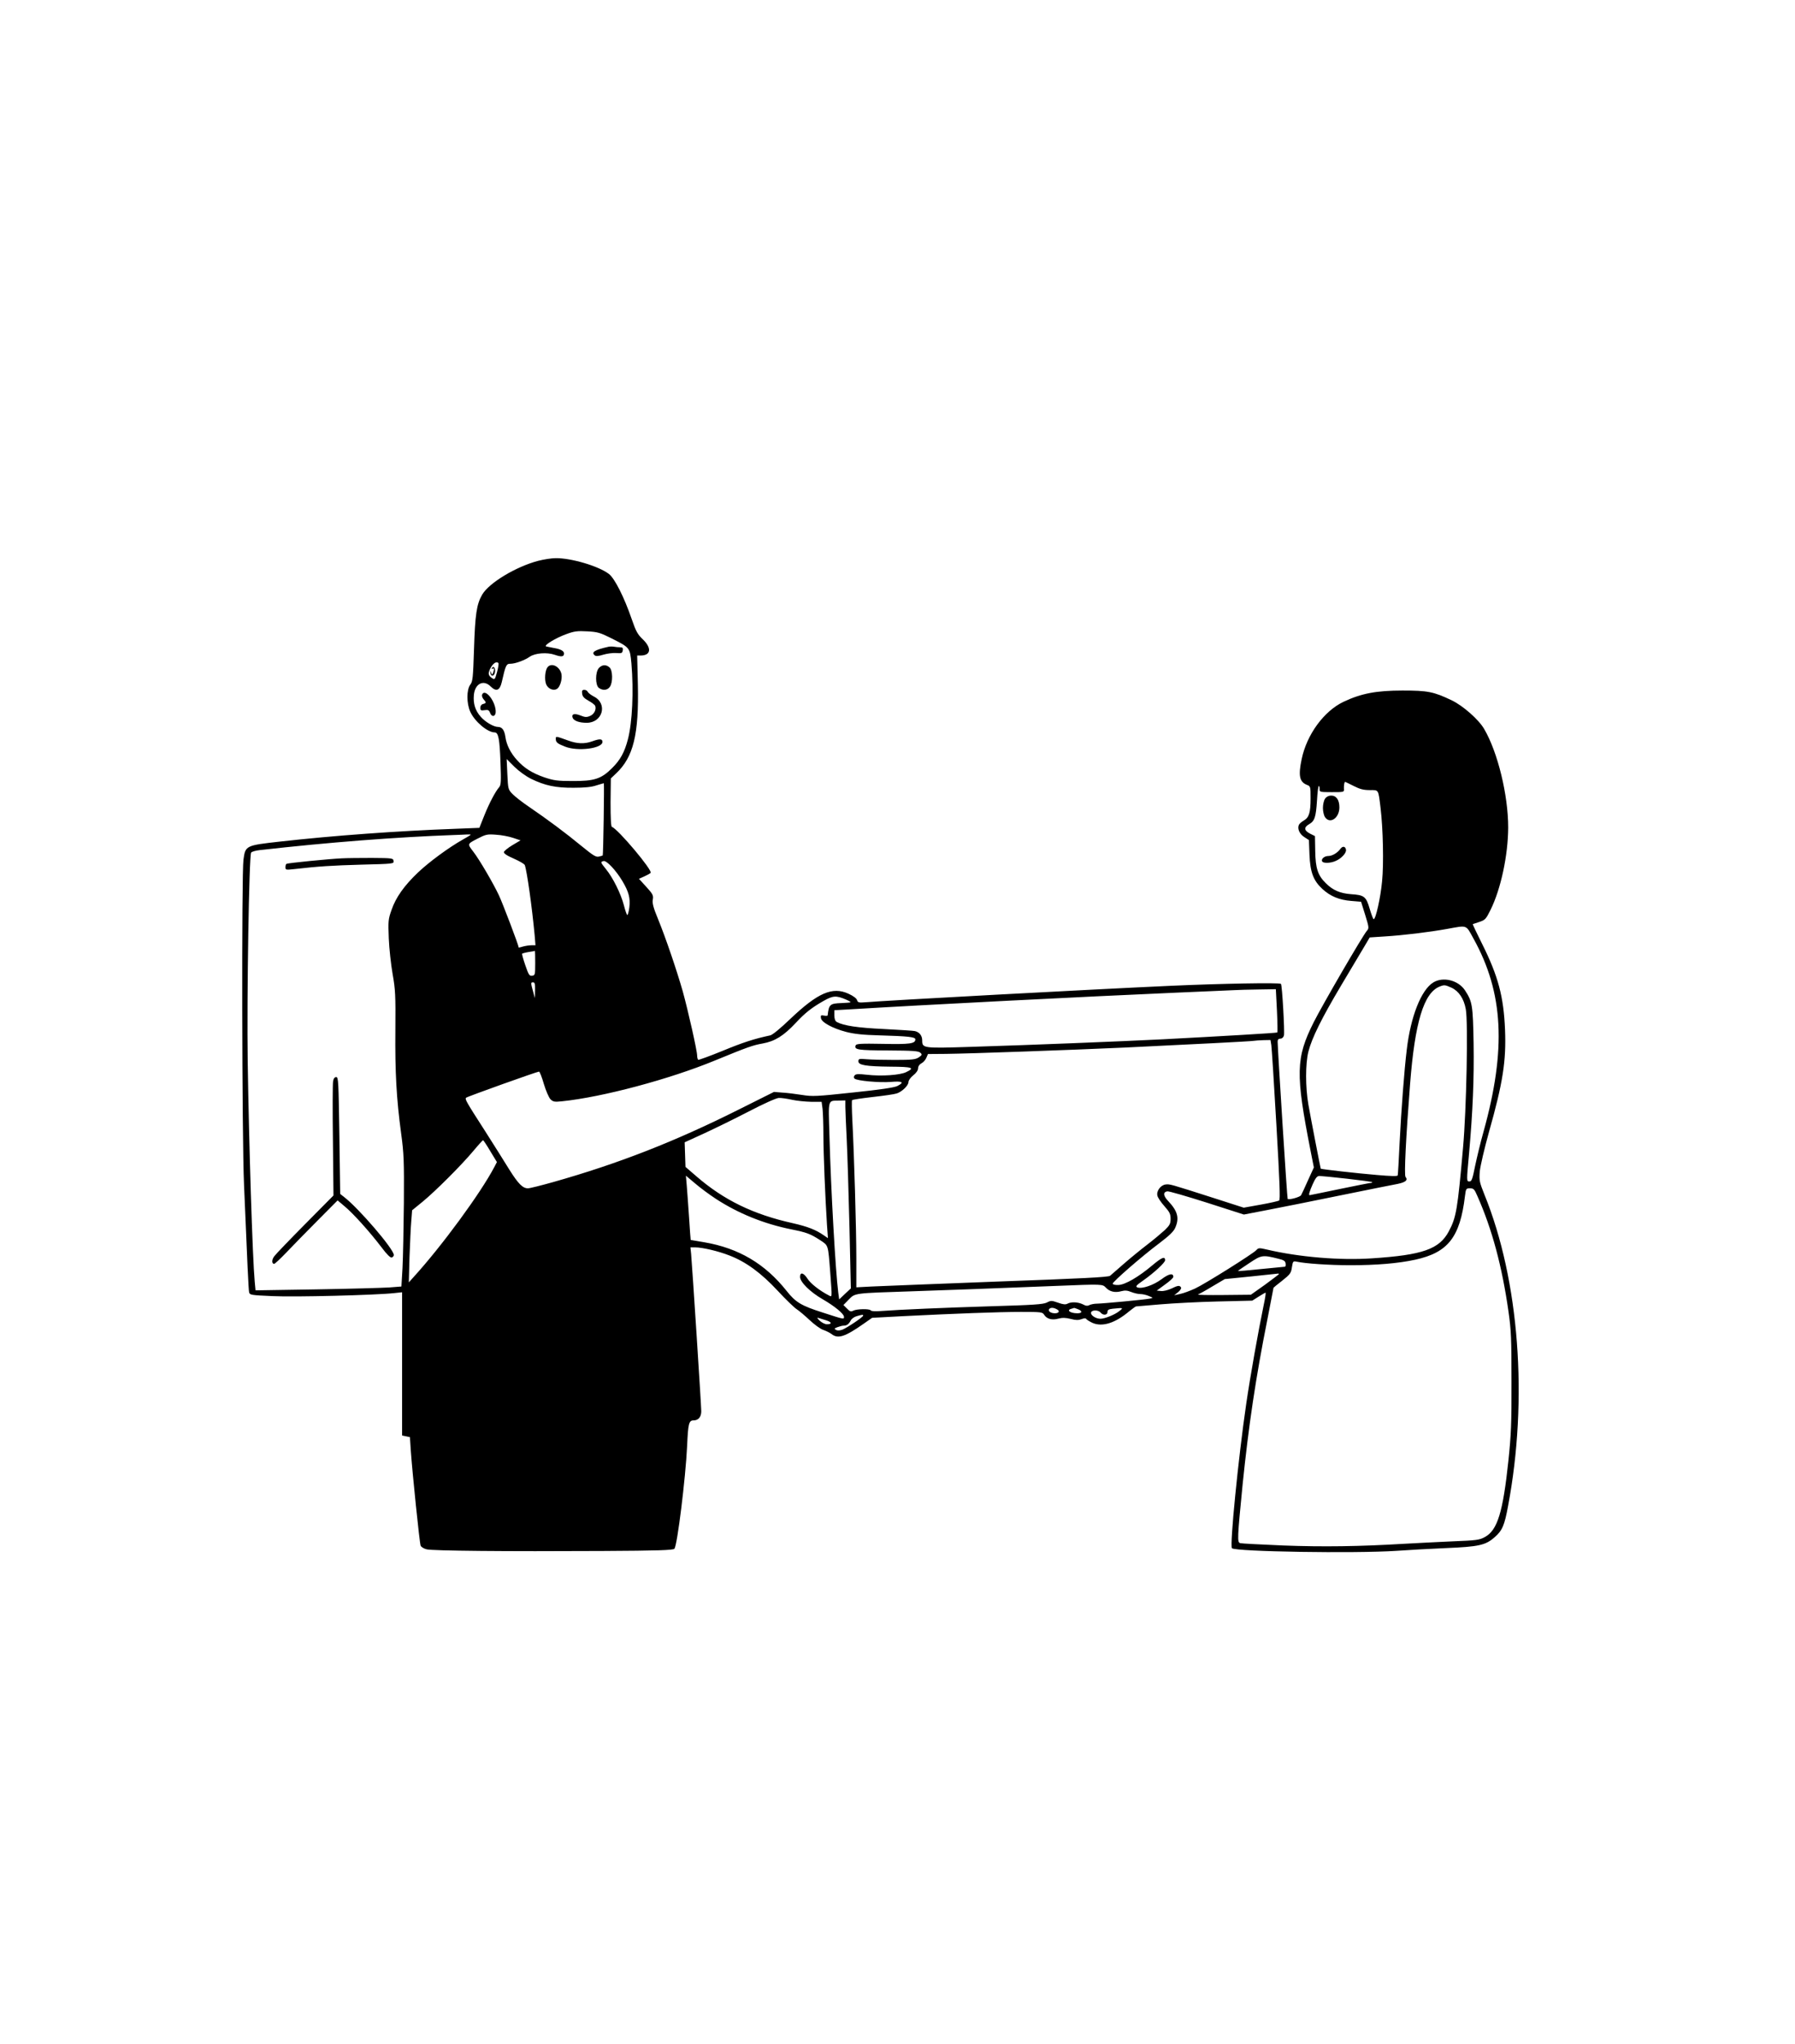 <?xml version="1.0" standalone="no"?>
<!DOCTYPE svg PUBLIC "-//W3C//DTD SVG 20010904//EN"
 "http://www.w3.org/TR/2001/REC-SVG-20010904/DTD/svg10.dtd">
<svg version="1.0" xmlns="http://www.w3.org/2000/svg"
 width="550" height="626" viewBox="0 0 1308 980"
 preserveAspectRatio="xMidYMid meet">

<g transform="translate(0,980) scale(0.1,-0.1)"
fill="#000000" stroke="none">
<path d="M3923 8260 c-164 -43 -359 -161 -409 -246 -41 -70 -52 -144 -60 -399
-7 -209 -9 -233 -27 -257 -28 -38 -28 -136 0 -198 33 -72 126 -150 178 -150
27 0 36 -49 42 -218 5 -136 4 -165 -9 -180 -28 -32 -73 -117 -109 -207 l-36
-90 -179 -7 c-412 -15 -883 -49 -1274 -93 -250 -28 -252 -29 -266 -132 -14
-97 -11 -2032 4 -2363 24 -580 33 -765 37 -786 5 -21 12 -22 172 -29 157 -8
751 7 886 22 l57 6 0 -522 0 -521 29 -6 28 -6 7 -106 c11 -155 63 -664 71
-684 4 -10 23 -22 44 -27 43 -11 576 -16 1284 -12 402 2 510 6 521 16 21 21
82 516 93 750 7 163 13 185 47 185 35 0 56 25 56 67 0 40 -67 1074 -74 1146
l-5 47 34 0 c53 0 169 -27 250 -59 120 -46 231 -127 352 -257 59 -64 122 -124
138 -134 17 -11 59 -46 94 -79 35 -33 80 -66 100 -72 20 -7 47 -20 60 -30 47
-37 98 -21 236 76 l60 42 225 12 c380 19 698 31 860 31 145 0 156 -1 168 -20
19 -31 57 -42 104 -29 30 8 53 7 90 -2 37 -10 56 -10 78 -2 20 8 32 8 36 1 4
-6 24 -18 45 -28 72 -31 165 -2 268 85 24 19 46 35 49 35 4 0 84 7 177 15 94
8 283 18 420 21 l250 6 46 29 c25 16 48 29 51 29 3 0 -3 -42 -14 -92 -39 -188
-98 -519 -127 -718 -58 -397 -121 -1034 -104 -1051 27 -25 896 -39 1198 -19
83 6 245 15 360 20 242 10 291 21 357 80 55 48 71 85 97 226 147 778 82 1644
-172 2268 -37 93 -39 103 -34 170 4 39 34 168 67 286 102 361 126 518 117 745
-10 241 -50 391 -167 625 -39 78 -70 143 -68 144 2 1 23 8 48 16 42 14 48 20
82 89 75 152 127 397 128 598 0 237 -76 549 -175 718 -39 68 -155 170 -237
209 -132 63 -175 71 -358 71 -191 0 -301 -21 -430 -82 -143 -68 -268 -239
-305 -418 -25 -118 -16 -164 36 -186 29 -11 29 -12 29 -99 0 -105 -11 -140
-50 -162 -17 -10 -33 -24 -36 -33 -11 -28 6 -65 40 -87 l34 -22 4 -106 c5
-127 28 -189 94 -250 59 -54 123 -80 210 -87 l72 -6 30 -96 c28 -91 29 -97 12
-116 -31 -36 -323 -538 -387 -665 -131 -261 -134 -373 -22 -942 l23 -116 -43
-94 c-23 -51 -45 -100 -50 -108 -8 -14 -88 -36 -98 -27 -4 4 -72 1077 -73
1145 0 15 6 22 20 22 12 0 22 9 26 23 6 27 -13 368 -22 376 -10 10 -444 2
-799 -14 -559 -25 -2097 -108 -2227 -120 -51 -4 -57 -2 -63 16 -4 13 -29 31
-62 46 -117 54 -224 7 -425 -184 -71 -68 -128 -115 -145 -119 -121 -26 -200
-52 -348 -113 -93 -38 -173 -67 -177 -65 -4 3 -8 16 -8 30 0 36 -66 328 -105
469 -44 154 -124 389 -180 526 -34 82 -43 116 -38 142 5 31 0 40 -48 93 l-53
58 38 17 c20 9 42 21 47 26 17 17 -239 321 -282 335 -7 2 -10 65 -10 178 l2
175 39 37 c126 119 166 284 158 647 l-5 211 24 0 c76 0 84 53 18 117 -39 37
-51 59 -81 146 -56 163 -125 299 -167 331 -74 57 -276 117 -389 115 -29 0 -86
-9 -125 -19z m531 -564 c137 -69 136 -68 147 -183 17 -200 7 -431 -26 -555
-24 -92 -55 -149 -115 -208 -79 -79 -130 -95 -290 -94 -109 0 -135 4 -204 27
-89 31 -146 67 -199 126 -47 52 -76 110 -84 167 -7 50 -24 74 -54 74 -32 0
-93 36 -126 74 -40 45 -56 96 -50 159 8 83 71 114 123 61 40 -39 66 -29 80 31
29 127 33 135 64 135 34 0 103 25 140 51 39 27 126 34 183 14 49 -17 67 -14
67 10 0 18 -25 32 -75 40 -22 4 -47 9 -55 11 -21 7 69 62 150 91 55 20 78 23
149 19 75 -4 93 -9 175 -50z m-822 -181 c3 -4 -1 -32 -10 -65 -16 -57 -16 -58
-39 -43 -28 19 -29 38 -3 81 18 29 39 40 52 27z m238 -843 c101 -49 179 -66
310 -65 78 0 131 5 165 17 28 8 52 16 55 16 4 0 -4 -523 -8 -526 -1 -1 -13 -5
-27 -8 -22 -6 -42 7 -128 77 -114 94 -247 193 -382 285 -49 33 -104 76 -121
94 -31 32 -32 36 -37 144 l-5 110 56 -56 c34 -33 84 -69 122 -88z m5994 -52
c45 -23 72 -30 117 -30 67 0 62 8 79 -130 18 -148 24 -407 11 -535 -11 -118
-46 -275 -61 -275 -4 0 -17 34 -29 75 -26 90 -40 101 -136 107 -79 6 -132 28
-184 80 -58 57 -75 108 -77 233 l-2 110 -36 18 c-44 23 -46 46 -6 69 40 23 49
51 57 174 3 57 9 104 13 104 4 0 6 -10 6 -22 -1 -22 2 -23 89 -23 90 0 90 0
88 25 -1 24 3 50 9 50 2 0 30 -14 62 -30z m-6434 -355 c0 -2 -26 -18 -57 -35
-103 -58 -246 -163 -327 -240 -101 -96 -162 -182 -193 -273 -24 -67 -25 -81
-20 -207 3 -74 16 -191 28 -260 20 -112 22 -154 20 -405 -3 -308 8 -504 42
-755 20 -147 22 -202 20 -505 -2 -187 -6 -401 -10 -475 l-8 -135 -90 -7 c-49
-3 -289 -10 -532 -14 l-441 -7 -6 64 c-16 177 -42 1002 -51 1599 -7 476 10
1507 25 1525 6 7 34 15 63 18 503 57 998 95 1417 110 36 1 77 3 93 4 15 1 27
0 27 -2z m309 -23 l54 -18 -59 -35 c-32 -19 -60 -42 -62 -50 -2 -10 21 -26 72
-48 41 -18 77 -39 80 -47 16 -43 53 -308 72 -511 l6 -73 -29 0 c-15 0 -43 -4
-61 -9 -17 -5 -32 -9 -32 -8 0 15 -117 323 -145 382 -42 89 -143 261 -185 315
-45 59 -46 57 27 95 64 33 73 35 138 30 39 -2 94 -13 124 -23z m796 -314 c47
-79 59 -125 51 -192 -4 -31 -11 -56 -15 -56 -3 0 -15 32 -25 72 -22 84 -80
201 -131 263 -40 50 -41 52 -17 58 22 6 91 -68 137 -145z m6203 -421 c218
-393 239 -803 73 -1402 -22 -77 -49 -191 -62 -252 -19 -95 -25 -113 -41 -113
-22 0 -22 0 -3 205 27 305 37 541 33 800 -5 279 -9 305 -63 387 -49 74 -160
101 -231 57 -88 -54 -165 -249 -193 -489 -18 -146 -40 -438 -52 -676 -6 -126
-12 -234 -14 -240 -2 -7 -48 -6 -151 3 -145 12 -407 42 -410 46 -2 4 -74 375
-90 467 -22 128 -22 296 0 385 26 101 96 242 238 481 69 115 144 241 167 280
l42 71 107 7 c132 8 325 31 457 55 151 27 135 33 193 -72z m-6838 -176 c0 -85
-1 -90 -22 -93 -20 -3 -26 6 -50 76 -15 44 -26 82 -23 85 3 2 24 8 48 12 23 3
43 7 45 8 1 0 2 -39 2 -88z m-1 -198 l-1 -58 -14 50 c-17 63 -17 65 1 65 12 0
15 -13 14 -57z m6678 18 c53 -25 90 -79 104 -156 18 -95 5 -731 -20 -1010 -40
-450 -49 -506 -104 -609 -69 -129 -190 -172 -560 -196 -232 -16 -531 9 -765
64 -56 13 -62 13 -77 -4 -25 -27 -374 -246 -447 -280 -35 -16 -83 -34 -107
-39 l-45 -10 29 23 c16 13 25 28 21 34 -10 17 -23 15 -72 -9 -24 -11 -57 -19
-74 -17 l-31 3 60 44 c34 24 61 49 61 56 0 30 -33 23 -86 -17 -58 -43 -141
-72 -175 -60 -17 7 -11 14 43 52 78 55 158 129 158 146 0 31 -24 21 -92 -36
-102 -86 -200 -143 -249 -144 -21 -1 -39 3 -41 9 -3 12 210 198 341 296 71 54
103 84 115 112 31 71 18 121 -53 196 -35 37 -37 64 -5 69 11 2 142 -36 290
-83 l268 -86 166 32 c91 17 329 65 530 106 201 41 391 79 424 85 59 12 77 28
58 51 -11 13 3 289 33 675 35 451 100 665 215 711 35 14 39 13 87 -8z m-1272
-167 c4 -85 5 -157 3 -159 -4 -4 -418 -28 -838 -50 -326 -16 -917 -40 -1398
-55 -346 -11 -352 -10 -352 47 0 35 -20 60 -53 68 -12 3 -114 9 -227 15 -191
9 -291 24 -342 51 -12 7 -18 22 -18 48 l0 38 108 6 c542 33 1717 93 2387 122
198 8 385 17 415 18 30 2 112 4 181 5 l126 2 8 -156z m-3141 81 c21 -9 36 -18
34 -20 -2 -2 -32 -5 -66 -6 -85 -3 -92 -10 -101 -90 -1 -3 -13 -4 -27 -1 -22
4 -25 2 -22 -18 4 -31 84 -75 184 -101 58 -15 122 -22 239 -25 214 -6 265 -12
265 -29 0 -32 -40 -37 -236 -33 -162 3 -194 1 -199 -11 -12 -32 15 -36 236
-37 183 -1 223 -4 236 -17 14 -13 12 -17 -13 -34 -24 -15 -49 -18 -174 -18
-80 0 -172 2 -205 5 -55 5 -60 3 -60 -15 0 -28 54 -37 232 -39 162 -1 183 -8
116 -40 -46 -22 -180 -31 -286 -19 -61 7 -80 6 -89 -4 -7 -9 -8 -17 -1 -24 16
-16 182 -31 266 -24 84 7 99 -3 46 -30 -21 -11 -127 -27 -322 -47 -269 -29
-298 -30 -372 -18 -44 7 -108 15 -143 17 l-62 5 -258 -129 c-463 -232 -875
-393 -1349 -527 -89 -25 -172 -46 -186 -46 -38 0 -70 32 -136 137 -33 54 -112
179 -175 278 -141 219 -150 235 -139 245 8 8 517 190 531 190 5 0 21 -41 35
-90 15 -50 37 -100 48 -111 19 -19 29 -21 86 -15 292 30 781 160 1113 297 241
99 276 111 349 124 87 16 151 55 239 149 69 74 116 111 202 160 70 40 93 41
164 11z m3100 -332 c3 -21 20 -283 37 -582 24 -414 29 -545 20 -550 -7 -4 -67
-18 -135 -30 l-123 -22 -224 72 c-310 99 -315 101 -345 97 -36 -4 -69 -48 -60
-82 3 -14 26 -48 51 -76 38 -43 45 -57 45 -92 0 -35 -6 -47 -42 -82 -24 -22
-81 -70 -128 -106 -47 -36 -123 -98 -170 -139 -47 -41 -92 -80 -101 -88 -12
-10 -205 -20 -820 -42 -442 -17 -855 -33 -916 -36 l-113 -6 0 210 c0 216 -16
757 -29 1006 -4 77 -5 143 -2 147 4 4 72 14 151 23 80 9 158 20 175 26 39 13
85 58 85 83 0 12 15 33 35 49 22 17 35 37 35 51 0 14 9 28 24 36 14 7 30 25
36 40 l12 28 131 1 c176 2 905 28 1302 46 500 24 918 45 940 49 11 2 43 4 72
5 l51 1 6 -37z m-3494 -398 c36 -8 99 -14 141 -15 l76 0 7 -52 c3 -29 6 -114
6 -188 0 -136 14 -471 26 -654 l7 -99 -29 20 c-59 41 -117 64 -227 89 -288 64
-502 168 -702 341 l-80 69 -3 90 -3 89 138 63 c76 35 224 107 328 161 107 56
203 99 220 99 17 1 59 -5 95 -13z m390 -52 c0 -27 5 -133 10 -238 5 -104 14
-391 20 -637 l10 -447 -43 -40 -42 -40 -7 52 c-20 161 -53 739 -64 1143 -8
273 -14 250 74 253 l42 1 0 -47z m-2587 -323 l48 -79 -20 -38 c-100 -190 -382
-574 -586 -798 l-36 -40 5 185 c4 102 9 220 13 262 l6 78 76 62 c95 78 285
268 371 371 35 42 67 77 70 77 3 0 27 -36 53 -80z m1644 -347 c163 -106 350
-182 550 -222 113 -23 137 -32 210 -79 60 -40 57 -29 73 -237 14 -190 15 -178
-12 -164 -66 34 -132 86 -154 121 -28 44 -54 50 -54 13 0 -38 73 -110 165
-163 88 -51 155 -106 155 -128 0 -19 3 -20 -154 31 -157 50 -198 74 -265 159
-157 197 -348 310 -598 353 -54 9 -99 17 -100 17 -1 1 -6 75 -12 166 -6 91
-14 196 -17 234 l-6 68 68 -57 c37 -32 105 -82 151 -112z m4598 147 c98 -11
180 -22 183 -25 3 -3 0 -5 -6 -5 -6 0 -109 -20 -229 -45 -119 -25 -219 -45
-220 -45 -9 0 0 29 23 81 21 46 32 59 49 59 12 0 102 -9 200 -20z m950 -125
c108 -243 180 -512 227 -841 20 -140 22 -201 22 -514 1 -302 -3 -387 -22 -570
-40 -379 -80 -509 -171 -559 -40 -22 -59 -25 -240 -32 -108 -5 -268 -13 -356
-18 -315 -19 -585 -23 -875 -12 -162 7 -303 14 -313 17 -22 7 -21 33 18 429
43 422 95 774 181 1204 24 123 44 225 44 227 0 1 29 25 64 52 58 46 64 55 70
97 7 44 9 46 34 41 64 -14 239 -26 393 -26 189 0 346 13 471 40 239 52 327
163 363 463 7 55 8 57 37 57 26 0 32 -6 53 -55z m-1449 -458 c39 -9 50 -17 52
-34 2 -13 0 -23 -5 -24 -4 0 -83 -8 -175 -17 -93 -10 -168 -16 -168 -14 0 1
37 27 83 57 90 60 97 61 213 32z m4 -111 c0 -2 -46 -37 -102 -78 l-103 -73
-200 -2 c-110 -1 -193 0 -185 4 8 3 56 29 105 59 l90 53 190 19 c105 11 193
20 198 21 4 0 7 -1 7 -3z m-1261 -100 c27 -29 67 -38 113 -25 26 7 44 5 71 -6
20 -8 49 -15 66 -15 16 0 44 -6 62 -14 33 -14 33 -14 9 -19 -38 -8 -350 -37
-388 -37 -18 0 -42 -5 -53 -10 -14 -8 -27 -7 -48 5 -35 17 -84 20 -112 5 -14
-8 -32 -6 -69 7 -46 16 -52 17 -82 1 -27 -13 -96 -18 -408 -27 -349 -11 -659
-24 -807 -35 -35 -3 -65 -1 -68 5 -8 13 -102 11 -127 -2 -17 -9 -25 -7 -46 15
l-26 26 38 39 c48 49 34 47 461 61 298 10 564 20 1045 39 348 14 343 14 369
-13z m-358 -157 c24 -12 16 -29 -14 -29 -29 0 -51 15 -43 29 9 14 32 14 57 0z
m153 1 c35 -13 33 -30 -3 -30 -53 0 -83 23 -43 33 9 3 18 5 19 6 1 0 13 -3 27
-9z m301 -15 c-31 -25 -105 -55 -136 -55 -32 0 -69 23 -69 42 0 23 52 25 70 3
18 -22 50 -19 50 4 0 15 8 21 38 24 80 8 80 8 47 -18z m-1865 -32 c-1 -11
-119 -90 -153 -103 -18 -6 -35 -7 -45 -1 -15 8 -13 11 11 20 16 6 36 11 45 11
23 0 37 11 51 37 6 13 26 27 44 32 42 12 47 12 47 4z m-271 -34 c43 -13 46
-29 6 -29 -13 0 -37 12 -52 26 -16 15 -21 24 -12 21 10 -3 35 -11 58 -18z"/>
<path d="M4435 7634 c-102 -23 -129 -40 -101 -63 8 -7 27 -6 62 5 27 8 69 14
94 12 40 -3 45 -1 48 20 3 17 -1 22 -20 22 -13 0 -32 2 -43 4 -11 2 -29 2 -40
0z"/>
<path d="M3990 7485 c-18 -22 -24 -91 -10 -125 14 -33 53 -49 79 -33 21 13 38
67 33 103 -8 57 -72 92 -102 55z"/>
<path d="M4364 7479 c-27 -30 -27 -125 0 -145 29 -21 63 -17 80 8 23 32 21
120 -2 141 -25 23 -55 21 -78 -4z"/>
<path d="M4242 7293 c2 -21 14 -34 46 -52 24 -13 46 -30 49 -37 10 -27 -7 -61
-37 -74 -26 -11 -37 -10 -72 4 -44 17 -65 10 -55 -18 9 -22 49 -36 102 -36
116 0 155 139 53 191 -21 11 -41 26 -45 34 -3 8 -14 15 -25 15 -15 0 -19 -6
-16 -27z"/>
<path d="M3513 7285 c-3 -9 2 -24 11 -34 21 -23 20 -28 -4 -34 -12 -3 -20 -14
-20 -27 0 -19 4 -22 31 -18 25 4 32 1 40 -19 14 -38 45 -26 41 16 -6 77 -80
164 -99 116z"/>
<path d="M4050 6962 c0 -24 12 -34 69 -56 92 -36 271 -13 271 35 0 23 -20 24
-75 4 -55 -20 -110 -18 -175 6 -92 33 -90 33 -90 11z"/>
<path d="M3585 7479 c-5 -8 -4 -10 3 -5 13 8 15 -4 5 -30 -6 -16 -7 -16 -15 2
-8 19 -8 19 -5 0 3 -30 26 -30 33 -1 7 29 -9 55 -21 34z"/>
<path d="M9656 6528 c-9 -12 -16 -43 -16 -68 0 -25 7 -56 16 -68 36 -52 104
-5 104 72 0 54 -22 86 -60 86 -18 0 -34 -8 -44 -22z"/>
<path d="M9768 6163 c-21 -30 -60 -53 -89 -53 -29 0 -55 -23 -44 -40 9 -14 60
-13 98 4 41 17 80 59 75 82 -4 25 -24 28 -40 7z"/>
<path d="M2490 6093 c-91 -4 -393 -34 -402 -40 -5 -2 -8 -13 -8 -25 0 -19 4
-20 58 -14 185 21 281 27 495 33 234 6 238 6 235 27 -3 20 -9 21 -158 22 -85
0 -184 -1 -220 -3z"/>
<path d="M2427 4468 c-3 -18 -4 -212 -1 -432 l4 -398 -205 -207 c-112 -113
-214 -219 -225 -234 -21 -26 -21 -57 -2 -57 5 0 45 37 88 82 44 46 145 150
226 231 l148 149 51 -43 c63 -52 184 -187 267 -296 42 -56 67 -80 77 -77 8 4
15 11 15 18 0 43 -257 342 -363 423 l-28 22 -6 425 c-6 395 -7 426 -23 426
-12 0 -20 -11 -23 -32z"/>
</g>
</svg>
